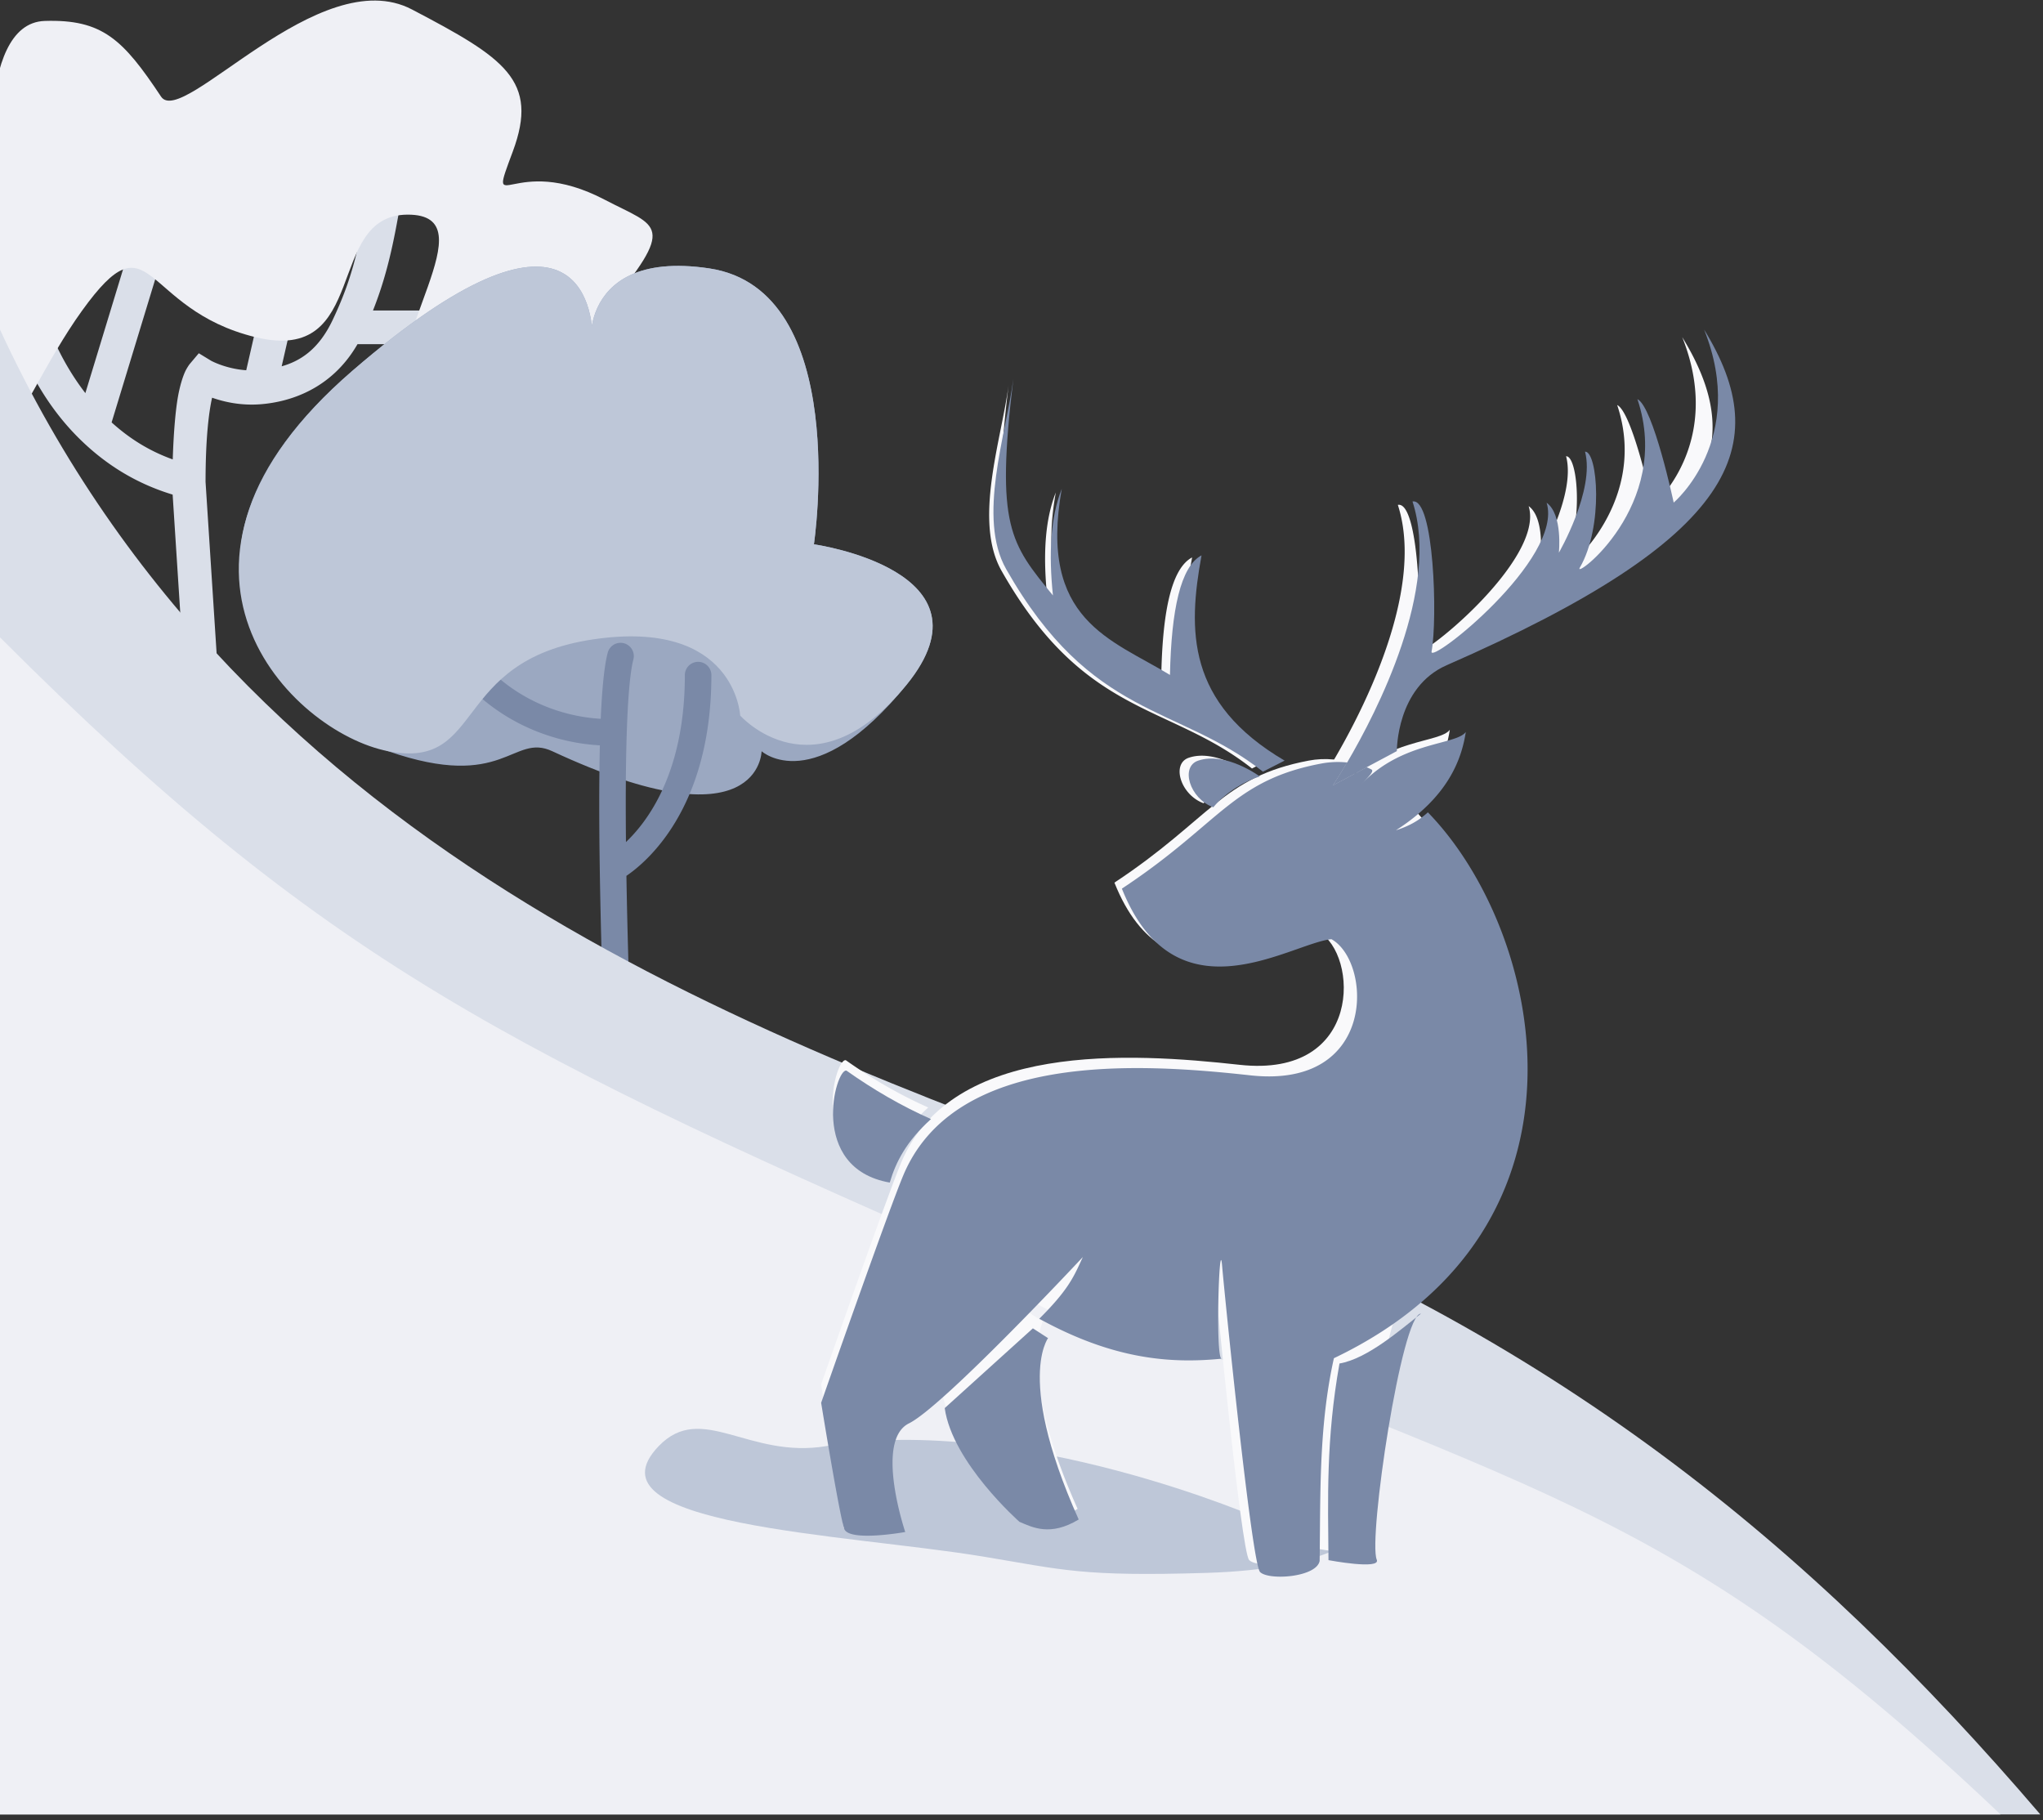 <svg width="385" height="343" viewBox="0 0 385 343" xmlns="http://www.w3.org/2000/svg">
  <rect x="0" y="0" width="385" height="343" fill="#333333" stroke="none"/>
  <defs/>
  <defs>
    <clipPath id="a" class="clip0_1251_11971">
      <path fill="#fff" d="M0 0h385v342H0z" transform="translate(0 .105)"/>
    </clipPath>
  </defs>
  <g class="ilustracion izquierda" clip-path="url(#a)">
    <path fill="#DADFE9" d="M73.67 29.674a3.173 3.173 0 00-3.64 2.624c-2.061 12.679-3.039 18.93-7.352 28.021-2.654 5.596-6.167 7.739-9.598 8.709l4.63-20.239a3.176 3.176 0 00-2.385-3.8 3.173 3.173 0 00-3.799 2.385L46.402 69.77c-3.868-.271-6.616-1.789-6.616-1.789l-2.322-1.415-1.754 2.08s-.543.738-.884 1.52c-.34.783-.718 1.892-1.076 3.504-.571 2.576-1.006 7.007-1.196 12.901-4.71-1.692-8.36-4.126-11.52-6.973l9.32-30.59a3.173 3.173 0 10-6.068-1.85l-8.2 26.919c-5.814-7.53-7.82-15.087-7.82-15.087a3.172 3.172 0 10-6.187 1.405s2.781 12.455 13.116 22.5c4.333 4.211 9.894 8.051 17.339 10.307l2.437 37.775a3.174 3.174 0 004.565 2.643 3.176 3.176 0 001.766-3.052l-2.566-39.762c.003-8.359.64-13.188 1.21-15.762.013-.055.018-.047.03-.1 2.279.799 5.437 1.53 9.194 1.227 5.196-.417 13.207-2.668 18.204-11.319h16.088a3.173 3.173 0 000-6.345H70.29c3.047-7.694 4.277-14.57 6.003-25.19a3.172 3.172 0 00-2.624-3.642z" class="path823"/>
    <path fill="#EFF0F5" d="M-23.972 53.367l22.713-15.712S-4.94 4.362 8.437 3.945c10.874-.34 14.753 3.488 21.914 14.26C34.344 24.211 60.16-7.372 77.63 1.782c17.47 9.154 23.995 13.365 19.006 26.766-4.99 13.402-.106-.047 17.364 9.107 10 5.24 13.782 4.378 0 20.904-13.782 16.527-33.538 33.513-37.988 19.583-4.45-13.929 16.469-37.761.785-37.695-15.683.067-6.955 28.387-28.67 23.085-21.714-5.303-19.388-23.413-32.677-4.973C2.16 77-5.82 107.06-19.497 86.64c-13.676-20.42-4.475-33.272-4.475-33.272z" class="Vector"/>
    <path fill="#9BA8C1" d="M73.155 141.559c-17.688-6.136-49.3-34.958-6.722-71.71 42.577-36.75 45.266-11.653 45.266-5.826 0 5.826-4.93-17.48 21.961-13.446 26.892 4.034 19.721 51.99 19.721 51.99s34.958 4.93 17.479 26.443-27.339 12.549-27.339 12.549-.124 18.312-39.441 0c-7.528-3.506-8.963 7.619-30.925 0z" class="Vector_2"/>
    <path fill="#7A89A7" d="M117.576 121.214a2.499 2.499 0 011.783 3.052c-.616 2.349-1.03 7.22-1.245 13.776-.197 5.999-.225 13.176-.152 20.634a29.052 29.052 0 003.55-4.105c3.695-5.145 7.548-13.744 7.548-27.354a2.5 2.5 0 115 0c0 14.626-4.164 24.251-8.487 30.271-2.151 2.995-4.317 5.064-5.974 6.4-.589.474-1.115.856-1.552 1.154.176 10.656.512 21.327.811 29.451a1767.638 1767.638 0 00.534 13.157l.034.76.012.258s.001.001-2.367.113l2.367-.113a2.5 2.5 0 11-4.994.237l2.419-.114-2.419.114v-.001l-.012-.263-.035-.766c-.03-.669-.074-1.65-.127-2.897-.107-2.493-.253-6.048-.409-10.301-.312-8.504-.667-19.804-.836-30.974-.124-8.188-.148-16.328.019-23.254l-.465-.027a37.818 37.818 0 01-7.708-1.337c-6.171-1.737-13.911-5.583-20.136-13.962a2.5 2.5 0 014.013-2.982c5.428 7.307 12.125 10.625 17.477 12.131a32.77 32.77 0 006.681 1.16l.302.019c.232-5.387.633-9.853 1.315-12.454a2.5 2.5 0 013.053-1.783zm-2.151 14.253c.001 0 .001 0 0 0z" class="Vector (Stroke)"/>
    <path fill="#BEC7D8" d="M73.155 141.559c-18.375-3.585-49.3-34.958-6.722-71.71 42.577-36.75 45.266-11.653 45.266-5.826 0 5.826-4.93-17.48 21.961-13.446 26.892 4.034 19.721 51.99 19.721 51.99s34.958 4.93 17.479 26.443-31.373 5.826-31.373 5.826-.896-18.375-27.788-14.342c-26.89 4.034-20.168 24.651-38.544 21.065z" class="Vector_3"/>
    <g class="ground">
      <path fill="#DADFE9" d="M219 223.605c-73.5-27.5-172.487-60.76-219-161.5v279.808h384.5c-43.5-50.808-92-90.808-165.5-118.308z"/>
      <path fill="#EFF0F5" d="M192 240.105c-96.5-42-131-59-192-120v221.808h377c-63.5-60.308-88.5-59.808-185-101.808z"/>
    </g>
    <path fill="#BEC7D8" d="M155.723 272.501c36.608-6.156 82.301 13.922 82.301 13.922l17.795 2.849s-4.982 6.409-28.472 7.121c-23.489.712-26.894-.559-41.943-3.054-26.03-4.317-75.737-5.806-61.269-20.838 8.107-8.424 16.931 2.465 31.588 0z" class="shadow"/>
    <g fill="#F9F9FB" class="deer-white">
      <path d="M158.987 287.938c-4.207-26.891-4.244-27.074-4.244-27.074s12.26-35.066 15.097-41.828c9.537-22.732 43.082-20.666 63.755-18.386 23.377 2.579 22.373-20.898 14.927-25.031-7.492.717-28.608 15.515-38.511-9.297 18.05-11.911 20.273-19.906 36.632-22.997 2.879-.544 6.371-.376 9.212 1.076.675.344-.856 1.658-1.97 2.882 7.384-8.054 17.541-7.312 19.332-9.767-.746 4.862-3.119 11.859-12.846 18.08 2.138-.693 3.995-1.583 5.876-3.302 21.141 21.699 33.395 76.182-17.27 100.369-2.79 12.532-2.453 26.891-2.622 39.277-.581 3.021-9.388 3.635-10.952 2.031-1.529-1.566-6.511-52.887-6.98-58.38-.503-5.884-1.265 16.824-.1 17.164-9.59.951-20.036.053-33.494-7.348 5.619-5.577 6.466-8.046 8.009-11.346 0 0-25.593 27.436-31.956 30.585-6.364 3.149-.683 23.877-.683 23.877l-11.212-.585z"/>
      <path d="M177.454 261.835l16.201-14.663 2.749 1.778c.948-.86-5.7 7.763 6.671 35.37-5.233 3.161-8.51 1.439-10.888.427 0 0-13.333-12.874-14.733-22.912zM247.979 291.795s9.682 1.825 8.87-.088c-1.61-3.793 4.578-47.312 8.125-47.238-3.765 2.959-9.837 8.293-14.975 9.167-2.493 14.031-2.109 26.934-2.02 38.159zM243.666 161.078c0 .37-.12.737-.353 1.08-.233.342-.575.654-1.006.916-.43.262-.942.47-1.504.612a7.3 7.3 0 01-1.775.215 7.3 7.3 0 01-1.775-.215 5.492 5.492 0 01-1.505-.612c-.43-.262-.772-.574-1.005-.916a1.914 1.914 0 01-.353-1.08c0-.371.12-.738.353-1.081.233-.342.575-.653 1.005-.915a5.43 5.43 0 011.505-.612 7.3 7.3 0 011.775-.215 7.3 7.3 0 011.775.215 5.424 5.424 0 011.504.612c.431.262.773.573 1.006.915.233.343.353.71.353 1.081zM167.353 220.371c1.1-3.746 3.044-7.579 7.578-11.676-5.4-2.39-10.565-5.397-15.535-8.91-1.981-.492-7.131 17.937 7.957 20.586zM226.809 151.366c2.33-2.817 5.963-4.886 8.552-5.67 0 0-6.268-4.642-11.348-2.902-3.296 1.13-1.564 6.957 2.796 8.572zM248.832 147.3s21.234-31.653 14.589-52.16c3.967-.768 4.624 21.642 3.504 27.591-.487 2.585 24.314-17.064 21.145-27.361 2.997 2.173 2.25 9.188 2.25 9.188s6.672-11.54 4.807-18.581c2.318-.096 3.439 13.79-.957 21.324-1.401 2.4 17.16-11.374 10.584-30.98 2.919 1.416 6.667 19.022 6.667 19.022s13.664-11.537 5.592-31.814c13.074 21.347 6.266 38.252-47.304 61.711-9.286 4.066-9.165 15.794-9.165 15.794l-11.712 6.266zM239.918 142.783c-18.06-10.625-17.773-24.016-15.268-37.742-3.848 2.037-5.55 10.007-5.802 21.989-10.755-6.574-24.205-9.99-19.884-34.23-2.096 5.292-2.41 12.011-1.622 19.615-7.815-9.562-10.553-12.67-7.28-39.791-1.343 10.23-6.668 25.517-1.315 34.954 15.664 27.615 31.481 24.847 47.189 37.238l3.982-2.033z"/>
    </g>
    <g fill="#7A89A7" class="deer">
      <path d="M178.031 265.338l16.613-15.027 2.819 1.822c.972-.882-6.871 5.905 5.815 34.199-5.365 3.239-8.726 1.475-11.164.437 0 0-12.647-11.143-14.083-21.431zM250.349 293.992s9.928 1.871 9.096-.09c-1.651-3.887 4.694-46.438 8.331-46.362-3.86 3.032-10.087 8.5-15.355 9.396-2.556 14.378-2.163 25.553-2.072 37.056zM167.674 222.843c1.127-3.839 3.121-7.767 7.77-11.966-5.537-2.449-10.833-5.53-15.93-9.131-2.031-.504-7.312 18.383 8.16 21.097zM228.642 152.125c2.389-2.888 6.114-5.008 8.769-5.812 0 0-6.428-4.757-11.637-2.973-3.38 1.157-1.603 7.129 2.868 8.785zM251.224 147.957s1.062-1.582 2.643-4.274c5.58-9.497 17.626-32.807 12.317-49.182 4.068-.786 4.742 22.18 3.593 28.276-.5 2.65 24.932-17.487 21.683-28.04 3.073 2.227 2.307 9.417 2.307 9.417s6.842-11.828 4.929-19.043c2.377-.099 3.526 14.133-.982 21.853-1.436 2.46 17.597-11.657 10.854-31.75 2.993 1.452 6.837 19.495 6.837 19.495s14.011-11.823 5.733-32.604c13.406 21.877 6.426 39.203-48.506 63.244-9.522 4.167-9.398 16.186-9.398 16.186l-5.695 3.046-6.315 3.376zM242.083 143.328c-18.519-10.889-18.224-24.613-15.656-38.68-3.945 2.088-5.691 10.255-5.949 22.536-11.029-6.738-24.821-10.239-20.39-35.081-2.149 5.423-2.471 12.31-1.663 20.102-8.014-9.799-10.822-12.985-7.466-40.78-1.376 10.486-6.836 26.152-1.347 35.823 16.062 28.302 32.281 25.465 48.389 38.164l4.082-2.084z"/>
      <path d="M253.867 143.683c1.255.135 2.503.423 3.672.898l-6.315 3.376s1.062-1.582 2.643-4.274z"/>
      <path d="M154.743 264.343s3.446 21.229 4.352 23.746c.905 2.516 11.497.599 11.497.599s-5.825-17.243.7-20.47c6.525-3.227 32.769-31.344 32.769-31.344-.135.289-.265.572-.394.851-1.372 2.987-2.55 5.55-7.819 10.776 13.8 7.585 24.512 8.506 34.346 7.531-1.195-.348-.413-23.62.102-17.591.481 5.63 5.59 56.176 7.158 57.782 1.603 1.643 10.635 1.014 11.23-2.082.024-1.771.038-3.542.052-5.313.088-10.919.175-21.839 2.637-32.89 51.952-24.788 39.387-80.625 17.709-102.862-1.929 1.761-3.833 2.673-6.025 3.383 9.974-6.376 12.407-13.546 13.172-18.529-.667.914-2.465 1.396-4.848 2.034-4.178 1.119-10.153 2.719-14.975 7.976.236-.259.49-.522.738-.78.956-.988 1.831-1.894 1.282-2.174a10.69 10.69 0 00-.836-.384l-.051-.021-6.315 3.376s1.062-1.582 2.643-4.274a16.912 16.912 0 00-4.888.201c-10.725 2.025-15.525 6.105-22.43 11.976-3.894 3.31-8.458 7.19-15.133 11.592 8.057 20.175 23.351 14.796 33.163 11.346 2.556-.899 4.74-1.667 6.327-1.819 7.636 4.237 8.665 28.297-15.306 25.654-21.199-2.337-55.597-4.454-65.376 18.842-2.909 6.93-15.481 42.868-15.481 42.868zm90.822-101.159c.239-.351.362-.727.362-1.107s-.123-.756-.362-1.107-.59-.67-1.031-.939a5.667 5.667 0 00-1.543-.627 7.516 7.516 0 00-1.82-.22 7.51 7.51 0 00-1.82.22 5.667 5.667 0 00-1.543.627c-.442.269-.792.588-1.031.939a1.957 1.957 0 00-.362 1.107c0 .38.123.756.362 1.107s.589.67 1.031.939c.442.268.966.482 1.543.627a7.51 7.51 0 001.82.22c.624 0 1.243-.075 1.82-.22a5.636 5.636 0 001.543-.627c.441-.269.792-.588 1.031-.939z"/>
      <path d="M245.927 162.077c0 .38-.123.756-.362 1.107s-.59.67-1.031.939a5.636 5.636 0 01-1.543.627 7.516 7.516 0 01-1.82.22 7.51 7.51 0 01-1.82-.22 5.636 5.636 0 01-1.543-.627c-.442-.269-.792-.588-1.031-.939a1.957 1.957 0 01-.362-1.107c0-.38.123-.756.362-1.107s.589-.67 1.031-.939a5.667 5.667 0 011.543-.627 7.51 7.51 0 011.82-.22c.624 0 1.243.075 1.82.22a5.667 5.667 0 011.543.627c.441.269.792.588 1.031.939.239.351.362.727.362 1.107z"/>
    </g>
  </g>
</svg>
